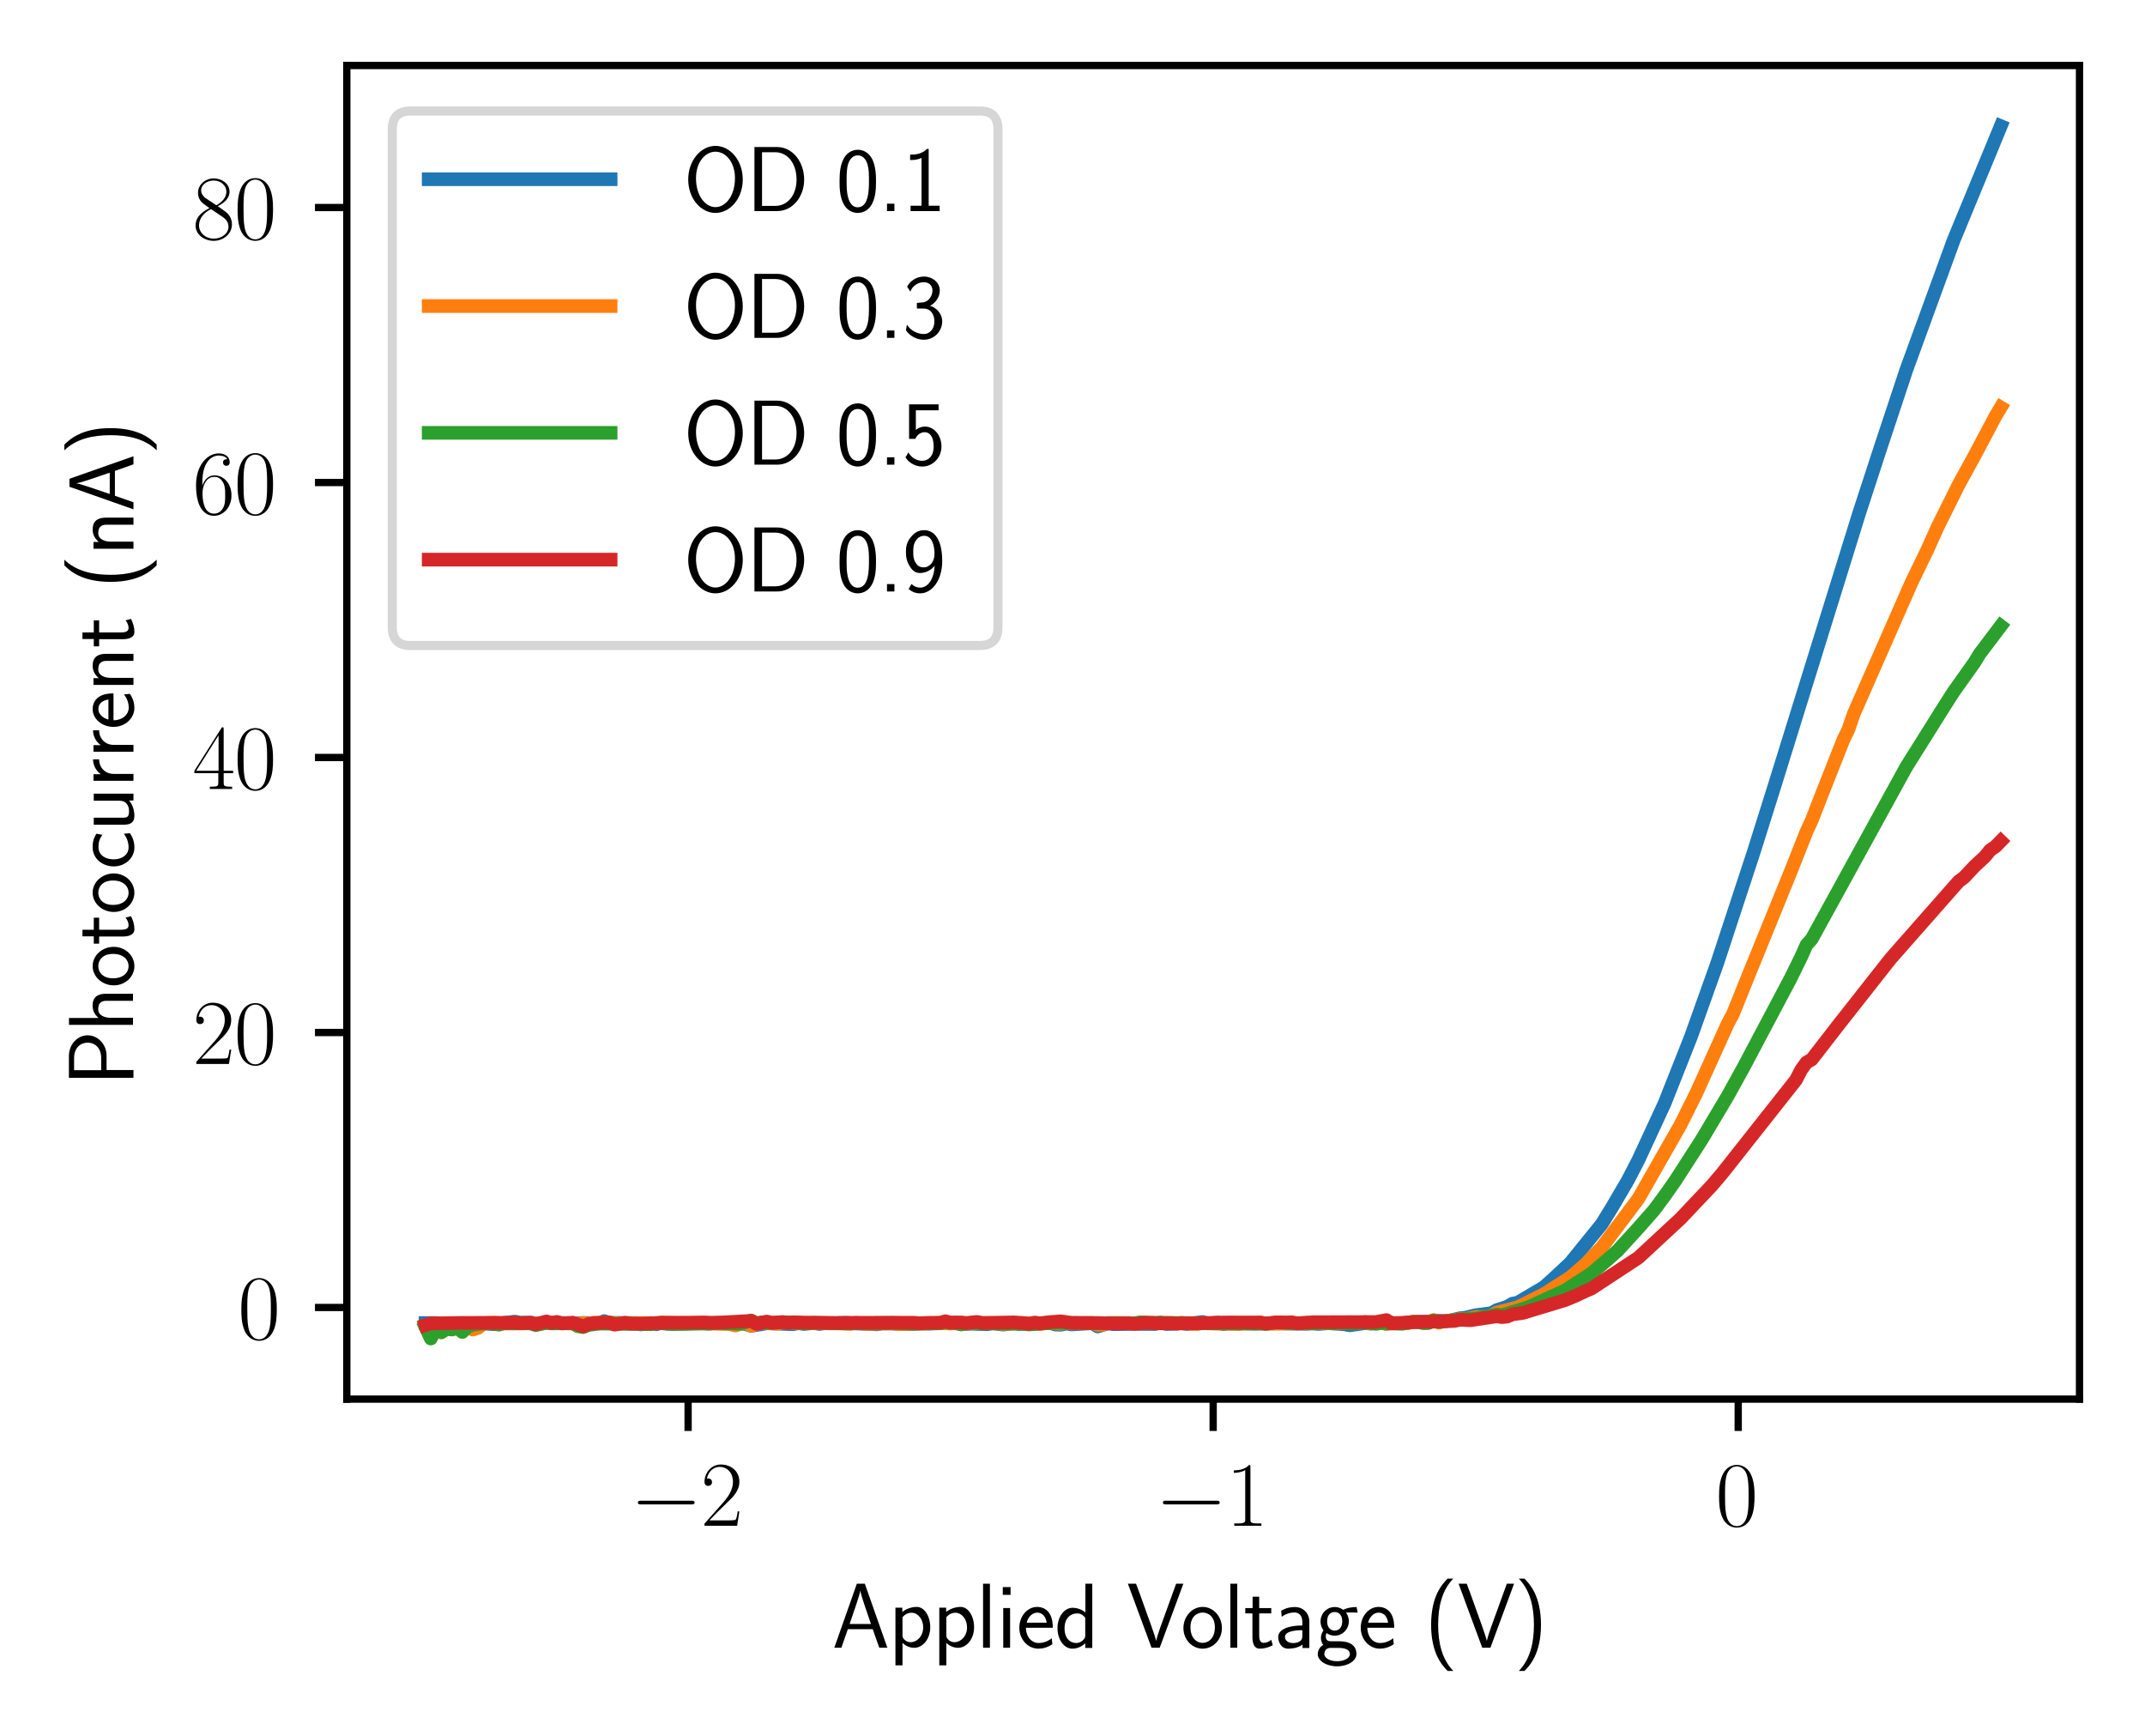 <?xml version="1.0" encoding="utf-8" standalone="no"?>
<!DOCTYPE svg PUBLIC "-//W3C//DTD SVG 1.1//EN"
  "http://www.w3.org/Graphics/SVG/1.1/DTD/svg11.dtd">
<svg xmlns:xlink="http://www.w3.org/1999/xlink" width="235.8pt" height="190.8pt" viewBox="0 0 235.8 190.8" xmlns="http://www.w3.org/2000/svg" version="1.1">
 <defs>
  <style type="text/css">*{stroke-linejoin: round; stroke-linecap: butt}</style>
 </defs>
 <g id="figure_1">
  <g id="patch_1">
   <path d="M 0 190.8 
L 235.8 190.8 
L 235.8 0 
L 0 0 
z
" style="fill: #ffffff"/>
  </g>
  <g id="axes_1">
   <g id="patch_2">
    <path d="M 38.125 153.782 
L 228.6 153.782 
L 228.6 7.2 
L 38.125 7.2 
z
" style="fill: #ffffff"/>
   </g>
   <g id="matplotlib.axis_1">
    <g id="xtick_1">
     <g id="line2d_1">
      <defs>
       <path id="mb40d221011" d="M 0 0 
L 0 3.5 
" style="stroke: #000000; stroke-width: 0.8"/>
      </defs>
      <g>
       <use xlink:href="#mb40d221011" x="75.643" y="153.782" style="stroke: #000000; stroke-width: 0.8"/>
      </g>
     </g>
     <g id="text_1">
      <!-- $\mathdefault{−2}$ -->
      <g transform="translate(69.278 167.7) scale(0.1 -0.1)">
       <defs>
        <path id="CMSY10-0" d="M 4218 1472 
C 4326 1472 4442 1472 4442 1600 
C 4442 1728 4326 1728 4218 1728 
L 755 1728 
C 646 1728 531 1728 531 1600 
C 531 1472 646 1472 755 1472 
L 4218 1472 
z
" transform="scale(0.016)"/>
        <path id="CMR17-32" d="M 2669 989 
L 2554 989 
C 2490 536 2438 459 2413 420 
C 2381 369 1920 369 1830 369 
L 602 369 
C 832 619 1280 1072 1824 1597 
C 2214 1967 2669 2402 2669 3035 
C 2669 3790 2067 4224 1395 4224 
C 691 4224 262 3604 262 3030 
C 262 2780 448 2748 525 2748 
C 589 2748 781 2787 781 3010 
C 781 3207 614 3264 525 3264 
C 486 3264 448 3258 422 3245 
C 544 3790 915 4058 1306 4058 
C 1862 4058 2227 3617 2227 3035 
C 2227 2479 1901 2000 1536 1584 
L 262 146 
L 262 0 
L 2515 0 
L 2669 989 
z
" transform="scale(0.016)"/>
       </defs>
       <use xlink:href="#CMSY10-0" transform="scale(0.996)"/>
       <use xlink:href="#CMR17-32" transform="translate(77.487 0) scale(0.996)"/>
      </g>
     </g>
    </g>
    <g id="xtick_2">
     <g id="line2d_2">
      <g>
       <use xlink:href="#mb40d221011" x="133.363" y="153.782" style="stroke: #000000; stroke-width: 0.8"/>
      </g>
     </g>
     <g id="text_2">
      <!-- $\mathdefault{−1}$ -->
      <g transform="translate(126.998 167.7) scale(0.1 -0.1)">
       <defs>
        <path id="CMR17-31" d="M 1702 4058 
C 1702 4192 1696 4192 1606 4192 
C 1357 3916 979 3827 621 3827 
C 602 3827 570 3827 563 3808 
C 557 3795 557 3782 557 3648 
C 755 3648 1088 3686 1344 3839 
L 1344 461 
C 1344 236 1331 160 781 160 
L 589 160 
L 589 0 
C 896 0 1216 0 1523 0 
C 1830 0 2150 0 2458 0 
L 2458 160 
L 2266 160 
C 1715 160 1702 230 1702 458 
L 1702 4058 
z
" transform="scale(0.016)"/>
       </defs>
       <use xlink:href="#CMSY10-0" transform="scale(0.996)"/>
       <use xlink:href="#CMR17-31" transform="translate(77.487 0) scale(0.996)"/>
      </g>
     </g>
    </g>
    <g id="xtick_3">
     <g id="line2d_3">
      <g>
       <use xlink:href="#mb40d221011" x="191.082" y="153.782" style="stroke: #000000; stroke-width: 0.8"/>
      </g>
     </g>
     <g id="text_3">
      <!-- $\mathdefault{0}$ -->
      <g transform="translate(188.592 167.7) scale(0.1 -0.1)">
       <defs>
        <path id="CMR17-30" d="M 2688 2025 
C 2688 2416 2682 3080 2413 3591 
C 2176 4039 1798 4198 1466 4198 
C 1158 4198 768 4058 525 3597 
C 269 3118 243 2524 243 2025 
C 243 1661 250 1106 448 619 
C 723 -39 1216 -128 1466 -128 
C 1760 -128 2208 -7 2470 600 
C 2662 1042 2688 1559 2688 2025 
z
M 1466 -26 
C 1056 -26 813 325 723 812 
C 653 1188 653 1738 653 2096 
C 653 2588 653 2997 736 3387 
C 858 3929 1216 4096 1466 4096 
C 1728 4096 2067 3923 2189 3400 
C 2272 3036 2278 2607 2278 2096 
C 2278 1680 2278 1169 2202 792 
C 2067 95 1690 -26 1466 -26 
z
" transform="scale(0.016)"/>
       </defs>
       <use xlink:href="#CMR17-30" transform="scale(0.996)"/>
      </g>
     </g>
    </g>
    <g id="text_4">
     <!-- Applied Voltage (V) -->
     <g transform="translate(91.45 181.109) scale(0.1 -0.1)">
      <defs>
       <path id="CMSS17-41" d="M 2272 4416 
L 1722 4416 
L 166 0 
L 653 0 
L 1101 1280 
L 2816 1280 
L 3270 0 
L 3827 0 
L 2272 4416 
z
M 2694 1637 
L 1222 1637 
C 1530 2528 1914 3638 1958 3925 
L 1965 3925 
C 2010 3663 2138 3281 2246 2956 
L 2694 1637 
z
" transform="scale(0.016)"/>
       <path id="CMSS17-70" d="M 966 333 
C 1178 129 1466 -5 1773 -5 
C 2368 -5 2880 603 2880 1412 
C 2880 2159 2496 2816 1946 2816 
C 1626 2816 1242 2702 954 2472 
L 954 2765 
L 480 2765 
L 480 -1216 
L 966 -1216 
L 966 333 
z
M 966 2100 
C 1018 2176 1235 2415 1587 2415 
C 2035 2415 2394 1960 2394 1412 
C 2394 787 1958 384 1530 384 
C 1402 384 1267 415 1139 523 
C 966 674 966 768 966 857 
L 966 2100 
z
" transform="scale(0.016)"/>
       <path id="CMSS17-6c" d="M 947 4416 
L 474 4416 
L 474 0 
L 947 0 
L 947 4416 
z
" transform="scale(0.016)"/>
       <path id="CMSS17-69" d="M 979 4183 
L 442 4183 
L 442 3648 
L 979 3648 
L 979 4183 
z
M 947 2739 
L 474 2739 
L 474 0 
L 947 0 
L 947 2739 
z
" transform="scale(0.016)"/>
       <path id="CMSS17-65" d="M 2502 1377 
C 2502 1590 2490 2003 2285 2345 
C 2061 2713 1696 2816 1421 2816 
C 755 2816 192 2188 192 1375 
C 192 582 774 -64 1510 -64 
C 1798 -64 2150 19 2470 248 
C 2470 274 2458 414 2451 420 
C 2451 433 2432 630 2432 656 
C 2125 407 1773 325 1517 325 
C 1107 325 666 667 646 1377 
L 2502 1377 
z
M 698 1728 
C 781 2084 1062 2421 1421 2421 
C 1517 2421 1965 2421 2080 1728 
L 698 1728 
z
" transform="scale(0.016)"/>
       <path id="CMSS17-64" d="M 2611 4416 
L 2138 4416 
L 2138 2438 
C 1939 2603 1613 2756 1254 2756 
C 672 2756 211 2131 211 1347 
C 211 562 666 -64 1235 -64 
C 1677 -64 1971 172 2125 306 
L 2125 -13 
L 2611 -13 
L 2611 4416 
z
M 2125 836 
C 2125 747 2125 653 1926 482 
C 1798 375 1645 325 1498 325 
C 1152 325 698 576 698 1340 
C 698 2134 1210 2368 1562 2368 
C 1798 2368 1990 2254 2125 2065 
L 2125 836 
z
" transform="scale(0.016)"/>
       <path id="CMSS17-56" d="M 3910 4416 
L 3411 4416 
L 2304 1362 
C 2272 1273 2074 688 2035 484 
L 2029 484 
C 1978 726 1773 1292 1664 1604 
L 922 3672 
L 646 4416 
L 83 4416 
L 1715 0 
L 2278 0 
L 3910 4416 
z
" transform="scale(0.016)"/>
       <path id="CMSS17-6f" d="M 2829 1356 
C 2829 2176 2221 2816 1504 2816 
C 768 2816 173 2157 173 1356 
C 173 544 787 -64 1498 -64 
C 2227 -64 2829 563 2829 1356 
z
M 1504 337 
C 1050 337 659 709 659 1408 
C 659 2151 1114 2427 1498 2427 
C 1914 2427 2342 2126 2342 1408 
C 2342 683 1926 337 1504 337 
z
" transform="scale(0.016)"/>
       <path id="CMSS17-74" d="M 1069 2368 
L 1901 2368 
L 1901 2737 
L 1069 2737 
L 1069 3520 
L 614 3520 
L 614 2737 
L 109 2737 
L 109 2368 
L 602 2368 
L 602 749 
C 602 384 685 -64 1107 -64 
C 1427 -64 1722 25 2003 172 
L 1901 548 
C 1747 414 1562 337 1363 337 
C 1082 337 1069 696 1069 856 
L 1069 2368 
z
" transform="scale(0.016)"/>
       <path id="CMSS17-61" d="M 2406 1791 
C 2406 2392 1978 2808 1402 2808 
C 1120 2808 813 2757 461 2553 
L 499 2135 
C 659 2248 934 2432 1395 2432 
C 1722 2432 1920 2180 1920 1782 
L 1920 1536 
C 896 1536 256 1238 256 726 
C 256 461 416 -64 947 -64 
C 1043 -64 1562 -64 1933 217 
L 1933 -19 
L 2406 -19 
L 2406 1791 
z
M 1920 816 
C 1920 701 1920 548 1728 434 
C 1562 325 1350 325 1261 325 
C 941 325 723 511 723 744 
C 723 1211 1722 1211 1920 1211 
L 1920 816 
z
" transform="scale(0.016)"/>
       <path id="CMSS17-67" d="M 2848 2808 
C 2483 2808 2170 2738 1914 2617 
C 1702 2777 1485 2808 1338 2808 
C 781 2808 358 2349 358 1814 
C 358 1468 550 1207 563 1195 
C 448 1035 384 863 384 672 
C 384 448 474 289 544 200 
C 211 -3 166 -314 166 -435 
C 166 -898 749 -1280 1498 -1280 
C 2253 -1280 2835 -898 2835 -428 
C 2835 448 1856 448 1587 448 
L 1069 448 
C 973 448 717 448 717 791 
C 717 921 774 1004 781 1010 
C 877 940 1075 832 1338 832 
C 1869 832 2310 1278 2310 1827 
C 2310 2132 2170 2355 2112 2432 
L 2131 2432 
C 2150 2432 2419 2432 2515 2432 
C 2720 2432 2739 2429 2918 2419 
L 2848 2808 
z
M 1338 1182 
C 1120 1182 813 1315 813 1823 
C 813 2375 1165 2464 1331 2464 
C 1549 2464 1856 2331 1856 1823 
C 1856 1271 1504 1182 1338 1182 
z
M 1581 -10 
C 1734 -10 2381 -10 2381 -442 
C 2381 -714 1984 -929 1504 -929 
C 1018 -929 621 -720 621 -435 
C 621 -403 621 -10 1062 -10 
L 1581 -10 
z
" transform="scale(0.016)"/>
       <path id="CMSS17-28" d="M 1613 4768 
C 1267 4417 474 3601 474 1588 
C 474 -433 1267 -1243 1613 -1600 
L 2003 -1600 
C 1216 -784 960 357 960 1581 
C 960 2798 1203 3946 2003 4768 
L 1613 4768 
z
" transform="scale(0.016)"/>
       <path id="CMSS17-29" d="M 723 -1600 
C 1069 -1249 1862 -433 1862 1581 
C 1862 3601 1069 4411 723 4768 
L 333 4768 
C 1120 3952 1376 2811 1376 1588 
C 1376 370 1133 -778 333 -1600 
L 723 -1600 
z
" transform="scale(0.016)"/>
      </defs>
      <use xlink:href="#CMSS17-41" transform="scale(0.996)"/>
      <use xlink:href="#CMSS17-70" transform="translate(62.218 0) scale(0.996)"/>
      <use xlink:href="#CMSS17-70" transform="translate(110.423 0) scale(0.996)"/>
      <use xlink:href="#CMSS17-6c" transform="translate(158.628 0) scale(0.996)"/>
      <use xlink:href="#CMSS17-69" transform="translate(180.808 0) scale(0.996)"/>
      <use xlink:href="#CMSS17-65" transform="translate(202.989 0) scale(0.996)"/>
      <use xlink:href="#CMSS17-64" transform="translate(244.628 0) scale(0.996)"/>
      <use xlink:href="#CMSS17-56" transform="translate(324.062 0) scale(0.996)"/>
      <use xlink:href="#CMSS17-6f" transform="translate(383.677 0) scale(0.996)"/>
      <use xlink:href="#CMSS17-6c" transform="translate(430.521 0) scale(0.996)"/>
      <use xlink:href="#CMSS17-74" transform="translate(452.702 0) scale(0.996)"/>
      <use xlink:href="#CMSS17-61" transform="translate(486.533 0) scale(0.996)"/>
      <use xlink:href="#CMSS17-67" transform="translate(531.455 0) scale(0.996)"/>
      <use xlink:href="#CMSS17-65" transform="translate(578.299 0) scale(0.996)"/>
      <use xlink:href="#CMSS17-28" transform="translate(651.167 0) scale(0.996)"/>
      <use xlink:href="#CMSS17-56" transform="translate(687.601 0) scale(0.996)"/>
      <use xlink:href="#CMSS17-29" transform="translate(749.819 0) scale(0.996)"/>
     </g>
    </g>
   </g>
   <g id="matplotlib.axis_2">
    <g id="ytick_1">
     <g id="line2d_4">
      <defs>
       <path id="m6ce091e6af" d="M 0 0 
L -3.5 0 
" style="stroke: #000000; stroke-width: 0.8"/>
      </defs>
      <g>
       <use xlink:href="#m6ce091e6af" x="38.125" y="143.71" style="stroke: #000000; stroke-width: 0.8"/>
      </g>
     </g>
     <g id="text_5">
      <!-- $\mathdefault{0}$ -->
      <g transform="translate(26.144 147.169) scale(0.1 -0.1)">
       <use xlink:href="#CMR17-30" transform="scale(0.996)"/>
      </g>
     </g>
    </g>
    <g id="ytick_2">
     <g id="line2d_5">
      <g>
       <use xlink:href="#m6ce091e6af" x="38.125" y="113.485" style="stroke: #000000; stroke-width: 0.8"/>
      </g>
     </g>
     <g id="text_6">
      <!-- $\mathdefault{20}$ -->
      <g transform="translate(21.163 116.944) scale(0.1 -0.1)">
       <use xlink:href="#CMR17-32" transform="scale(0.996)"/>
       <use xlink:href="#CMR17-30" transform="translate(45.69 0) scale(0.996)"/>
      </g>
     </g>
    </g>
    <g id="ytick_3">
     <g id="line2d_6">
      <g>
       <use xlink:href="#m6ce091e6af" x="38.125" y="83.259" style="stroke: #000000; stroke-width: 0.8"/>
      </g>
     </g>
     <g id="text_7">
      <!-- $\mathdefault{40}$ -->
      <g transform="translate(21.163 86.719) scale(0.1 -0.1)">
       <defs>
        <path id="CMR17-34" d="M 2150 4122 
C 2150 4256 2144 4256 2029 4256 
L 128 1254 
L 128 1088 
L 1779 1088 
L 1779 457 
C 1779 224 1766 160 1318 160 
L 1197 160 
L 1197 0 
C 1402 0 1747 0 1965 0 
C 2182 0 2528 0 2733 0 
L 2733 160 
L 2611 160 
C 2163 160 2150 224 2150 457 
L 2150 1088 
L 2803 1088 
L 2803 1254 
L 2150 1254 
L 2150 4122 
z
M 1798 3703 
L 1798 1254 
L 256 1254 
L 1798 3703 
z
" transform="scale(0.016)"/>
       </defs>
       <use xlink:href="#CMR17-34" transform="scale(0.996)"/>
       <use xlink:href="#CMR17-30" transform="translate(45.69 0) scale(0.996)"/>
      </g>
     </g>
    </g>
    <g id="ytick_4">
     <g id="line2d_7">
      <g>
       <use xlink:href="#m6ce091e6af" x="38.125" y="53.034" style="stroke: #000000; stroke-width: 0.8"/>
      </g>
     </g>
     <g id="text_8">
      <!-- $\mathdefault{60}$ -->
      <g transform="translate(21.163 56.493) scale(0.1 -0.1)">
       <defs>
        <path id="CMR17-36" d="M 678 2176 
C 678 3690 1395 4032 1811 4032 
C 1946 4032 2272 4009 2400 3776 
C 2298 3776 2106 3776 2106 3553 
C 2106 3381 2246 3323 2336 3323 
C 2394 3323 2566 3348 2566 3560 
C 2566 3954 2246 4179 1805 4179 
C 1043 4179 243 3390 243 1984 
C 243 253 966 -128 1478 -128 
C 2099 -128 2688 427 2688 1283 
C 2688 2081 2170 2662 1517 2662 
C 1126 2662 838 2407 678 1960 
L 678 2176 
z
M 1478 25 
C 691 25 691 1200 691 1436 
C 691 1896 909 2560 1504 2560 
C 1613 2560 1926 2560 2138 2120 
C 2253 1870 2253 1609 2253 1289 
C 2253 944 2253 690 2118 434 
C 1978 171 1773 25 1478 25 
z
" transform="scale(0.016)"/>
       </defs>
       <use xlink:href="#CMR17-36" transform="scale(0.996)"/>
       <use xlink:href="#CMR17-30" transform="translate(45.69 0) scale(0.996)"/>
      </g>
     </g>
    </g>
    <g id="ytick_5">
     <g id="line2d_8">
      <g>
       <use xlink:href="#m6ce091e6af" x="38.125" y="22.809" style="stroke: #000000; stroke-width: 0.8"/>
      </g>
     </g>
     <g id="text_9">
      <!-- $\mathdefault{80}$ -->
      <g transform="translate(21.163 26.268) scale(0.1 -0.1)">
       <defs>
        <path id="CMR17-38" d="M 1741 2264 
C 2144 2467 2554 2773 2554 3263 
C 2554 3841 1990 4179 1472 4179 
C 890 4179 378 3759 378 3180 
C 378 3021 416 2747 666 2505 
C 730 2442 998 2251 1171 2130 
C 883 1983 211 1634 211 934 
C 211 279 838 -128 1459 -128 
C 2144 -128 2720 362 2720 1010 
C 2720 1590 2330 1857 2074 2029 
L 1741 2264 
z
M 902 2822 
C 851 2854 595 3051 595 3351 
C 595 3739 998 4032 1459 4032 
C 1965 4032 2336 3676 2336 3262 
C 2336 2669 1670 2331 1638 2331 
C 1632 2331 1626 2331 1574 2370 
L 902 2822 
z
M 2080 1519 
C 2176 1449 2483 1240 2483 851 
C 2483 381 2010 25 1472 25 
C 890 25 448 438 448 940 
C 448 1443 838 1862 1280 2060 
L 2080 1519 
z
" transform="scale(0.016)"/>
       </defs>
       <use xlink:href="#CMR17-38" transform="scale(0.996)"/>
       <use xlink:href="#CMR17-30" transform="translate(45.69 0) scale(0.996)"/>
      </g>
     </g>
    </g>
    <g id="text_10">
     <!-- Photocurrent (nA) -->
     <g transform="translate(14.672 119.373) rotate(-90) scale(0.1 -0.1)">
      <defs>
       <path id="CMSS17-50" d="M 2106 1856 
C 2874 1856 3501 2453 3501 3158 
C 3501 3850 2899 4453 2067 4453 
L 570 4453 
L 570 0 
L 1107 0 
L 1107 1856 
L 2106 1856 
z
M 1926 4096 
C 2669 4096 2995 3627 2995 3157 
C 2995 2720 2694 2226 1926 2226 
L 1094 2226 
L 1094 4096 
L 1926 4096 
z
" transform="scale(0.016)"/>
       <path id="CMSS17-68" d="M 2618 1891 
C 2618 2292 2522 2820 1798 2820 
C 1395 2820 1133 2623 947 2407 
L 947 4448 
L 474 4448 
L 474 32 
L 960 32 
L 960 1573 
C 960 1973 1114 2432 1549 2432 
C 2112 2432 2131 2056 2131 1839 
L 2131 32 
L 2618 32 
L 2618 1891 
z
" transform="scale(0.016)"/>
       <path id="CMSS17-63" d="M 2464 2541 
C 2464 2585 2170 2714 2093 2739 
C 1882 2816 1613 2816 1542 2816 
C 710 2816 211 2093 211 1363 
C 211 595 768 -64 1517 -64 
C 1946 -64 2253 76 2502 242 
L 2464 664 
C 2189 453 1869 337 1523 337 
C 1024 337 698 774 698 1369 
C 698 1831 909 2414 1549 2414 
C 1901 2414 2099 2343 2394 2145 
L 2464 2541 
z
" transform="scale(0.016)"/>
       <path id="CMSS17-75" d="M 2618 2739 
L 2131 2739 
L 2131 972 
C 2131 498 1786 306 1421 306 
C 998 306 960 447 960 709 
L 960 2739 
L 474 2739 
L 474 678 
C 474 179 646 -64 1088 -64 
C 1306 -64 1798 -13 2144 306 
L 2144 0 
L 2618 0 
L 2618 2739 
z
" transform="scale(0.016)"/>
       <path id="CMSS17-72" d="M 954 1363 
C 954 1965 1395 2368 1958 2368 
L 1958 2789 
C 1549 2789 1165 2585 934 2253 
L 934 2758 
L 480 2758 
L 480 0 
L 954 0 
L 954 1363 
z
" transform="scale(0.016)"/>
       <path id="CMSS17-6e" d="M 2618 1877 
C 2618 2283 2522 2816 1798 2816 
C 1389 2816 1120 2606 941 2389 
L 941 2758 
L 474 2758 
L 474 0 
L 960 0 
L 960 1559 
C 960 1964 1114 2428 1549 2428 
C 2112 2428 2131 2048 2131 1829 
L 2131 0 
L 2618 0 
L 2618 1877 
z
" transform="scale(0.016)"/>
      </defs>
      <use xlink:href="#CMSS17-50" transform="scale(0.996)"/>
      <use xlink:href="#CMSS17-68" transform="translate(59.736 0) scale(0.996)"/>
      <use xlink:href="#CMSS17-6f" transform="translate(107.941 0) scale(0.996)"/>
      <use xlink:href="#CMSS17-74" transform="translate(154.784 0) scale(0.996)"/>
      <use xlink:href="#CMSS17-6f" transform="translate(188.616 0) scale(0.996)"/>
      <use xlink:href="#CMSS17-63" transform="translate(238.062 0) scale(0.996)"/>
      <use xlink:href="#CMSS17-75" transform="translate(279.701 0) scale(0.996)"/>
      <use xlink:href="#CMSS17-72" transform="translate(327.906 0) scale(0.996)"/>
      <use xlink:href="#CMSS17-72" transform="translate(359.815 0) scale(0.996)"/>
      <use xlink:href="#CMSS17-65" transform="translate(391.725 0) scale(0.996)"/>
      <use xlink:href="#CMSS17-6e" transform="translate(433.364 0) scale(0.996)"/>
      <use xlink:href="#CMSS17-74" transform="translate(481.569 0) scale(0.996)"/>
      <use xlink:href="#CMSS17-28" transform="translate(546.63 0) scale(0.996)"/>
      <use xlink:href="#CMSS17-6e" transform="translate(583.063 0) scale(0.996)"/>
      <use xlink:href="#CMSS17-41" transform="translate(631.268 0) scale(0.996)"/>
      <use xlink:href="#CMSS17-29" transform="translate(693.486 0) scale(0.996)"/>
     </g>
    </g>
   </g>
   <g id="line2d_9">
    <path d="M 46.783 145.421 
L 47.938 145.421 
L 48.515 145.712 
L 49.092 145.472 
L 51.401 145.434 
L 51.978 145.502 
L 52.555 145.43 
L 54.287 145.543 
L 56.596 145.266 
L 57.173 145.379 
L 58.327 145.368 
L 58.904 145.448 
L 61.213 145.395 
L 63.522 145.459 
L 64.099 145.403 
L 65.254 145.45 
L 65.831 145.467 
L 66.408 145.207 
L 66.985 145.402 
L 69.871 145.417 
L 70.448 145.572 
L 71.603 145.418 
L 72.18 145.554 
L 72.757 145.362 
L 73.334 145.493 
L 81.415 145.382 
L 82.569 145.735 
L 84.301 145.447 
L 87.187 145.549 
L 87.764 145.435 
L 88.341 145.519 
L 89.496 145.42 
L 90.073 145.525 
L 90.65 145.44 
L 91.805 145.431 
L 92.959 145.394 
L 94.113 145.468 
L 96.422 145.56 
L 96.999 145.461 
L 100.462 145.533 
L 101.04 145.433 
L 102.194 145.486 
L 104.503 145.403 
L 105.657 145.523 
L 106.812 145.495 
L 108.543 145.553 
L 109.12 145.433 
L 110.275 145.594 
L 111.429 145.424 
L 112.006 145.529 
L 112.584 145.439 
L 113.161 145.525 
L 115.47 145.422 
L 116.047 145.588 
L 116.624 145.609 
L 117.201 145.472 
L 117.778 145.573 
L 120.087 145.439 
L 120.664 145.797 
L 121.819 145.454 
L 122.396 145.544 
L 124.705 145.512 
L 127.013 145.527 
L 127.591 145.36 
L 128.168 145.525 
L 129.322 145.498 
L 129.899 145.441 
L 130.477 145.531 
L 132.208 145.303 
L 132.785 145.459 
L 133.94 145.376 
L 134.517 145.542 
L 135.094 145.398 
L 136.249 145.443 
L 137.98 145.489 
L 139.135 145.439 
L 143.752 145.505 
L 144.329 145.438 
L 144.907 145.524 
L 146.061 145.435 
L 147.793 145.559 
L 148.37 145.67 
L 150.101 145.418 
L 150.679 145.484 
L 151.256 145.35 
L 154.142 145.449 
L 155.873 145.274 
L 157.028 145.26 
L 157.605 145.149 
L 158.759 145.194 
L 159.336 145.163 
L 160.491 144.891 
L 161.068 144.833 
L 162.222 144.556 
L 163.377 144.409 
L 163.954 144.332 
L 164.531 144 
L 165.686 143.628 
L 166.263 143.289 
L 166.84 143.182 
L 169.726 141.479 
L 170.88 140.442 
L 172.612 138.822 
L 176.075 134.549 
L 177.23 132.673 
L 178.961 129.713 
L 180.116 127.481 
L 183.002 121.244 
L 185.887 113.953 
L 188.773 105.866 
L 192.814 93.567 
L 195.123 86.222 
L 204.358 56.469 
L 206.667 49.39 
L 209.553 40.687 
L 214.747 26.449 
L 219.942 13.863 
L 219.942 13.863 
" clip-path="url(#p8d19006674)" style="fill: none; stroke: #1f77b4; stroke-width: 1.5; stroke-linecap: square"/>
   </g>
   <g id="line2d_10">
    <path d="M 46.783 145.724 
L 47.36 147.07 
L 47.938 145.856 
L 48.515 146.439 
L 49.092 145.994 
L 49.669 146.106 
L 50.246 145.977 
L 50.824 146.35 
L 51.401 145.817 
L 51.978 146.139 
L 52.555 145.948 
L 53.132 145.487 
L 54.287 145.375 
L 55.441 145.478 
L 58.904 145.449 
L 59.482 145.514 
L 60.059 145.379 
L 62.945 145.478 
L 63.522 145.527 
L 64.099 145.432 
L 64.676 145.503 
L 65.254 145.375 
L 68.14 145.431 
L 72.18 145.454 
L 72.757 145.364 
L 75.066 145.473 
L 76.22 145.425 
L 80.261 145.54 
L 80.838 145.69 
L 81.415 145.505 
L 81.992 145.458 
L 82.569 145.716 
L 83.724 145.378 
L 85.455 145.491 
L 86.033 145.368 
L 91.227 145.457 
L 92.382 145.466 
L 93.536 145.52 
L 94.113 145.395 
L 95.268 145.515 
L 98.154 145.444 
L 98.731 145.545 
L 103.348 145.419 
L 104.503 145.48 
L 105.08 145.359 
L 105.657 145.566 
L 106.234 145.433 
L 109.698 145.44 
L 110.275 145.544 
L 112.006 145.439 
L 113.738 145.443 
L 114.315 145.548 
L 114.892 145.391 
L 116.624 145.498 
L 117.201 145.33 
L 117.778 145.463 
L 120.087 145.411 
L 120.664 145.615 
L 121.242 145.588 
L 121.819 145.404 
L 124.128 145.411 
L 124.705 145.493 
L 125.859 145.345 
L 127.013 145.407 
L 128.745 145.399 
L 129.322 145.478 
L 129.899 145.389 
L 131.054 145.527 
L 131.631 145.53 
L 132.208 145.41 
L 133.363 145.479 
L 136.249 145.529 
L 136.826 145.433 
L 137.98 145.432 
L 138.557 145.348 
L 139.135 145.503 
L 149.524 145.366 
L 150.101 145.306 
L 150.679 145.479 
L 151.833 145.391 
L 152.41 145.544 
L 152.987 145.421 
L 154.719 145.449 
L 155.296 145.275 
L 157.028 145.37 
L 157.605 145.088 
L 158.182 145.386 
L 158.759 145.205 
L 159.914 145.104 
L 160.491 144.99 
L 161.068 144.999 
L 162.222 144.757 
L 163.377 144.748 
L 163.954 144.598 
L 164.531 144.272 
L 166.84 143.692 
L 169.726 142.252 
L 172.612 140.41 
L 174.344 138.904 
L 175.498 137.689 
L 176.075 137.115 
L 180.116 131.741 
L 184.733 123.644 
L 186.465 120.175 
L 189.928 112.523 
L 190.505 111.443 
L 192.237 107.146 
L 196.854 95.793 
L 198.586 91.418 
L 199.163 90.171 
L 200.317 87.201 
L 202.626 81.353 
L 203.203 80.156 
L 203.781 78.465 
L 210.13 64.033 
L 211.861 60.459 
L 213.016 57.892 
L 215.324 53.255 
L 217.056 50.096 
L 219.365 45.742 
L 219.942 44.782 
L 219.942 44.782 
" clip-path="url(#p8d19006674)" style="fill: none; stroke: #ff7f0e; stroke-width: 1.5; stroke-linecap: square"/>
   </g>
   <g id="line2d_11">
    <path d="M 46.783 145.879 
L 47.36 147.119 
L 47.938 145.967 
L 48.515 146.43 
L 49.092 146.058 
L 49.669 146.134 
L 50.246 145.9 
L 50.824 146.4 
L 51.401 145.823 
L 51.978 145.61 
L 53.71 145.409 
L 54.864 145.601 
L 55.441 145.42 
L 56.596 145.457 
L 57.75 145.412 
L 58.327 145.465 
L 58.904 145.651 
L 60.059 145.368 
L 60.636 145.464 
L 62.945 145.439 
L 63.522 145.769 
L 64.099 145.868 
L 64.676 145.637 
L 65.831 145.479 
L 71.603 145.546 
L 72.18 145.412 
L 73.911 145.535 
L 77.375 145.475 
L 77.952 145.509 
L 78.529 145.4 
L 81.415 145.502 
L 82.569 145.139 
L 83.147 145.439 
L 83.724 145.346 
L 84.301 145.401 
L 86.033 145.327 
L 87.764 145.375 
L 88.341 145.477 
L 89.496 145.394 
L 92.959 145.458 
L 98.154 145.399 
L 99.308 145.448 
L 101.04 145.501 
L 102.771 145.432 
L 103.348 145.436 
L 103.926 145.318 
L 104.503 145.413 
L 105.08 145.374 
L 105.657 145.568 
L 106.812 145.405 
L 107.966 145.454 
L 109.12 145.472 
L 112.006 145.493 
L 113.161 145.575 
L 114.315 145.478 
L 116.047 145.395 
L 124.705 145.462 
L 125.282 145.346 
L 126.436 145.393 
L 138.557 145.488 
L 139.135 145.524 
L 140.289 145.354 
L 142.598 145.471 
L 143.752 145.407 
L 144.329 145.478 
L 145.484 145.399 
L 146.638 145.465 
L 147.215 145.344 
L 148.37 145.479 
L 149.524 145.383 
L 150.101 145.345 
L 151.256 145.512 
L 151.833 145.417 
L 154.142 145.504 
L 155.296 145.288 
L 155.873 145.298 
L 156.45 145.438 
L 157.028 145.417 
L 157.605 145.143 
L 158.182 145.302 
L 160.491 145.019 
L 162.222 144.912 
L 164.531 144.494 
L 165.108 144.557 
L 167.994 143.687 
L 172.035 141.85 
L 174.921 139.982 
L 176.652 138.506 
L 177.807 137.48 
L 180.116 134.957 
L 181.847 132.988 
L 183.002 131.43 
L 184.156 129.787 
L 187.042 125.311 
L 189.928 120.463 
L 191.659 117.328 
L 196.854 107.517 
L 198.009 105.162 
L 198.586 103.859 
L 199.163 103.214 
L 209.553 84.302 
L 211.861 80.627 
L 213.593 77.857 
L 214.747 76.054 
L 217.056 72.804 
L 217.633 71.856 
L 219.942 68.804 
L 219.942 68.804 
" clip-path="url(#p8d19006674)" style="fill: none; stroke: #2ca02c; stroke-width: 1.5; stroke-linecap: square"/>
   </g>
   <g id="line2d_12">
    <path d="M 46.783 145.646 
L 47.36 145.459 
L 50.824 145.404 
L 56.018 145.398 
L 56.596 145.357 
L 57.173 145.441 
L 58.327 145.391 
L 58.904 145.554 
L 60.059 145.243 
L 60.636 145.404 
L 61.213 145.295 
L 61.79 145.468 
L 62.945 145.374 
L 64.099 145.785 
L 64.676 145.546 
L 65.254 145.432 
L 66.408 145.372 
L 66.985 145.353 
L 67.562 145.597 
L 68.717 145.39 
L 69.294 145.479 
L 70.448 145.476 
L 73.334 145.382 
L 75.643 145.379 
L 77.375 145.354 
L 78.529 145.402 
L 82.569 145.187 
L 83.147 145.515 
L 84.301 145.258 
L 84.878 145.408 
L 86.033 145.312 
L 86.61 145.409 
L 87.187 145.338 
L 88.341 145.375 
L 91.805 145.41 
L 94.113 145.393 
L 95.845 145.397 
L 100.462 145.385 
L 101.04 145.441 
L 102.194 145.395 
L 103.348 145.387 
L 103.926 145.224 
L 104.503 145.379 
L 105.657 145.352 
L 106.234 145.418 
L 107.389 145.296 
L 107.966 145.407 
L 110.275 145.37 
L 111.429 145.346 
L 112.584 145.422 
L 113.161 145.498 
L 113.738 145.367 
L 114.315 145.452 
L 115.47 145.313 
L 116.624 145.232 
L 117.778 145.404 
L 120.664 145.421 
L 122.396 145.474 
L 124.128 145.449 
L 124.705 145.505 
L 125.859 145.408 
L 127.591 145.453 
L 129.322 145.464 
L 132.208 145.431 
L 134.517 145.364 
L 138.557 145.363 
L 139.135 145.473 
L 140.289 145.347 
L 141.443 145.355 
L 142.021 145.333 
L 142.598 145.447 
L 144.329 145.333 
L 151.256 145.31 
L 152.41 145.094 
L 152.987 145.464 
L 155.296 145.319 
L 158.182 145.255 
L 159.914 145.184 
L 160.491 145.057 
L 161.645 145.113 
L 164.531 144.677 
L 165.108 144.768 
L 165.686 144.711 
L 166.263 144.459 
L 167.417 144.304 
L 172.035 142.902 
L 173.189 142.427 
L 174.344 141.878 
L 174.921 141.643 
L 180.116 138.227 
L 184.733 133.95 
L 188.196 130.289 
L 189.351 128.926 
L 197.431 118.699 
L 198.009 117.58 
L 198.586 116.779 
L 199.163 116.451 
L 202.049 112.722 
L 207.821 105.388 
L 215.324 96.869 
L 215.902 96.445 
L 217.056 95.218 
L 218.21 94.145 
L 218.788 93.431 
L 219.365 93.044 
L 219.942 92.452 
L 219.942 92.452 
" clip-path="url(#p8d19006674)" style="fill: none; stroke: #d62728; stroke-width: 1.5; stroke-linecap: square"/>
   </g>
   <g id="patch_3">
    <path d="M 38.125 153.782 
L 38.125 7.2 
" style="fill: none; stroke: #000000; stroke-width: 0.8; stroke-linejoin: miter; stroke-linecap: square"/>
   </g>
   <g id="patch_4">
    <path d="M 228.6 153.782 
L 228.6 7.2 
" style="fill: none; stroke: #000000; stroke-width: 0.8; stroke-linejoin: miter; stroke-linecap: square"/>
   </g>
   <g id="patch_5">
    <path d="M 38.125 153.782 
L 228.6 153.782 
" style="fill: none; stroke: #000000; stroke-width: 0.8; stroke-linejoin: miter; stroke-linecap: square"/>
   </g>
   <g id="patch_6">
    <path d="M 38.125 7.2 
L 228.6 7.2 
" style="fill: none; stroke: #000000; stroke-width: 0.8; stroke-linejoin: miter; stroke-linecap: square"/>
   </g>
   <g id="legend_1">
    <g id="patch_7">
     <path d="M 45.125 70.949 
L 107.705 70.949 
Q 109.705 70.949 109.705 68.949 
L 109.705 14.2 
Q 109.705 12.2 107.705 12.2 
L 45.125 12.2 
Q 43.125 12.2 43.125 14.2 
L 43.125 68.949 
Q 43.125 70.949 45.125 70.949 
z
" style="fill: #ffffff; opacity: 0.8; stroke: #cccccc; stroke-linejoin: miter"/>
    </g>
    <g id="line2d_13">
     <path d="M 47.125 19.7 
L 57.125 19.7 
L 67.125 19.7 
" style="fill: none; stroke: #1f77b4; stroke-width: 1.5; stroke-linecap: square"/>
    </g>
    <g id="text_11">
     <!-- OD 0.1 -->
     <g transform="translate(75.125 23.2) scale(0.1 -0.1)">
      <defs>
       <path id="CMSS17-4f" d="M 4096 2178 
C 4096 3503 3219 4497 2214 4497 
C 1210 4497 333 3497 333 2178 
C 333 847 1222 -128 2214 -128 
C 3206 -128 4096 847 4096 2178 
z
M 2214 273 
C 1510 273 870 1057 870 2261 
C 870 3433 1549 4096 2214 4096 
C 2880 4096 3558 3433 3558 2261 
C 3558 1051 2912 273 2214 273 
z
" transform="scale(0.016)"/>
       <path id="CMSS17-44" d="M 570 4416 
L 570 0 
L 2144 0 
C 3194 0 4000 980 4000 2170 
C 4000 3398 3194 4416 2144 4416 
L 570 4416 
z
M 1094 357 
L 1094 4059 
L 2003 4059 
C 2861 4059 3475 3277 3475 2170 
C 3475 1107 2867 357 2003 357 
L 1094 357 
z
" transform="scale(0.016)"/>
       <path id="CMSS17-30" d="M 2758 2044 
C 2758 2405 2752 3077 2490 3596 
C 2227 4096 1805 4229 1504 4229 
C 1069 4229 698 3975 506 3570 
C 301 3146 243 2709 243 2044 
C 243 1589 262 1031 493 543 
C 755 5 1197 -128 1498 -128 
C 1894 -128 2278 81 2496 518 
C 2720 974 2758 1474 2758 2044 
z
M 1498 261 
C 1011 261 864 811 819 995 
C 742 1310 730 1614 730 2114 
C 730 2506 730 2948 851 3297 
C 998 3701 1254 3840 1498 3840 
C 1971 3840 2125 3372 2176 3208 
C 2272 2873 2272 2481 2272 2114 
C 2272 1526 2272 261 1498 261 
z
" transform="scale(0.016)"/>
       <path id="CMSS17-2e" d="M 1088 510 
L 576 510 
L 576 0 
L 1088 0 
L 1088 510 
z
" transform="scale(0.016)"/>
       <path id="CMSS17-31" d="M 1818 4288 
L 1696 4288 
C 1350 3940 947 3890 538 3890 
L 538 3520 
C 723 3520 1024 3520 1325 3667 
L 1325 369 
L 570 369 
L 570 0 
L 2573 0 
L 2573 369 
L 1818 369 
L 1818 4288 
z
" transform="scale(0.016)"/>
      </defs>
      <use xlink:href="#CMSS17-4f" transform="scale(0.996)"/>
      <use xlink:href="#CMSS17-44" transform="translate(69.024 0) scale(0.996)"/>
      <use xlink:href="#CMSS17-30" transform="translate(167.796 0) scale(0.996)"/>
      <use xlink:href="#CMSS17-2e" transform="translate(214.64 0) scale(0.996)"/>
      <use xlink:href="#CMSS17-31" transform="translate(240.664 0) scale(0.996)"/>
     </g>
    </g>
    <g id="line2d_14">
     <path d="M 47.125 33.637 
L 57.125 33.637 
L 67.125 33.637 
" style="fill: none; stroke: #ff7f0e; stroke-width: 1.5; stroke-linecap: square"/>
    </g>
    <g id="text_12">
     <!-- OD 0.3 -->
     <g transform="translate(75.125 37.137) scale(0.1 -0.1)">
      <defs>
       <path id="CMSS17-33" d="M 1005 2025 
L 1440 2025 
C 2042 2025 2214 1507 2214 1146 
C 2214 653 1933 267 1472 267 
C 1114 267 608 444 320 912 
C 275 691 275 678 250 526 
C 550 88 1037 -128 1485 -128 
C 2214 -128 2752 473 2752 1138 
C 2752 1638 2400 2057 1920 2215 
C 2304 2424 2586 2816 2586 3273 
C 2586 3805 2093 4229 1491 4229 
C 941 4229 512 3892 333 3530 
C 378 3468 493 3284 550 3189 
C 691 3562 1056 3840 1485 3840 
C 1843 3840 2080 3607 2080 3271 
C 2080 2923 1856 2543 1478 2455 
C 1453 2455 1056 2417 1005 2411 
L 1005 2025 
z
" transform="scale(0.016)"/>
      </defs>
      <use xlink:href="#CMSS17-4f" transform="scale(0.996)"/>
      <use xlink:href="#CMSS17-44" transform="translate(69.024 0) scale(0.996)"/>
      <use xlink:href="#CMSS17-30" transform="translate(167.796 0) scale(0.996)"/>
      <use xlink:href="#CMSS17-2e" transform="translate(214.64 0) scale(0.996)"/>
      <use xlink:href="#CMSS17-33" transform="translate(240.664 0) scale(0.996)"/>
     </g>
    </g>
    <g id="line2d_15">
     <path d="M 47.125 47.574 
L 57.125 47.574 
L 67.125 47.574 
" style="fill: none; stroke: #2ca02c; stroke-width: 1.5; stroke-linecap: square"/>
    </g>
    <g id="text_13">
     <!-- OD 0.5 -->
     <g transform="translate(75.125 51.074) scale(0.1 -0.1)">
      <defs>
       <path id="CMSS17-35" d="M 934 3752 
L 2502 3752 
L 2502 4160 
L 467 4160 
L 467 1781 
L 896 1781 
C 1011 2046 1248 2240 1555 2240 
C 1843 2240 2163 1989 2163 1266 
C 2163 493 1709 267 1376 267 
C 966 267 589 512 422 851 
L 218 499 
C 512 49 992 -128 1376 -128 
C 2118 -128 2701 497 2701 1253 
C 2701 2030 2182 2629 1562 2629 
C 1338 2629 1120 2553 934 2399 
L 934 3752 
z
" transform="scale(0.016)"/>
      </defs>
      <use xlink:href="#CMSS17-4f" transform="scale(0.996)"/>
      <use xlink:href="#CMSS17-44" transform="translate(69.024 0) scale(0.996)"/>
      <use xlink:href="#CMSS17-30" transform="translate(167.796 0) scale(0.996)"/>
      <use xlink:href="#CMSS17-2e" transform="translate(214.64 0) scale(0.996)"/>
      <use xlink:href="#CMSS17-35" transform="translate(240.664 0) scale(0.996)"/>
     </g>
    </g>
    <g id="line2d_16">
     <path d="M 47.125 61.512 
L 57.125 61.512 
L 67.125 61.512 
" style="fill: none; stroke: #d62728; stroke-width: 1.5; stroke-linecap: square"/>
    </g>
    <g id="text_14">
     <!-- OD 0.9 -->
     <g transform="translate(75.125 65.012) scale(0.1 -0.1)">
      <defs>
       <path id="CMSS17-39" d="M 435 174 
C 614 21 845 -128 1235 -128 
C 2010 -128 2752 721 2752 2095 
C 2752 3932 1952 4229 1523 4229 
C 1094 4229 819 4041 582 3741 
C 301 3397 250 3090 250 2733 
C 250 2307 326 2045 506 1745 
C 749 1357 973 1275 1222 1275 
C 1600 1275 1978 1459 2234 1776 
C 2189 902 1798 267 1235 267 
C 1005 267 819 339 634 516 
L 435 174 
z
M 2214 2746 
C 2221 2703 2221 2622 2221 2596 
C 2221 2074 1914 1664 1466 1664 
C 1171 1664 1018 1813 902 2006 
C 762 2249 755 2485 755 2733 
C 755 2976 755 3244 934 3511 
C 1069 3703 1235 3840 1523 3840 
C 2112 3840 2208 3000 2214 2746 
z
" transform="scale(0.016)"/>
      </defs>
      <use xlink:href="#CMSS17-4f" transform="scale(0.996)"/>
      <use xlink:href="#CMSS17-44" transform="translate(69.024 0) scale(0.996)"/>
      <use xlink:href="#CMSS17-30" transform="translate(167.796 0) scale(0.996)"/>
      <use xlink:href="#CMSS17-2e" transform="translate(214.64 0) scale(0.996)"/>
      <use xlink:href="#CMSS17-39" transform="translate(240.664 0) scale(0.996)"/>
     </g>
    </g>
   </g>
  </g>
 </g>
 <defs>
  <clipPath id="p8d19006674">
   <rect x="38.125" y="7.2" width="190.475" height="146.582"/>
  </clipPath>
 </defs>
</svg>
